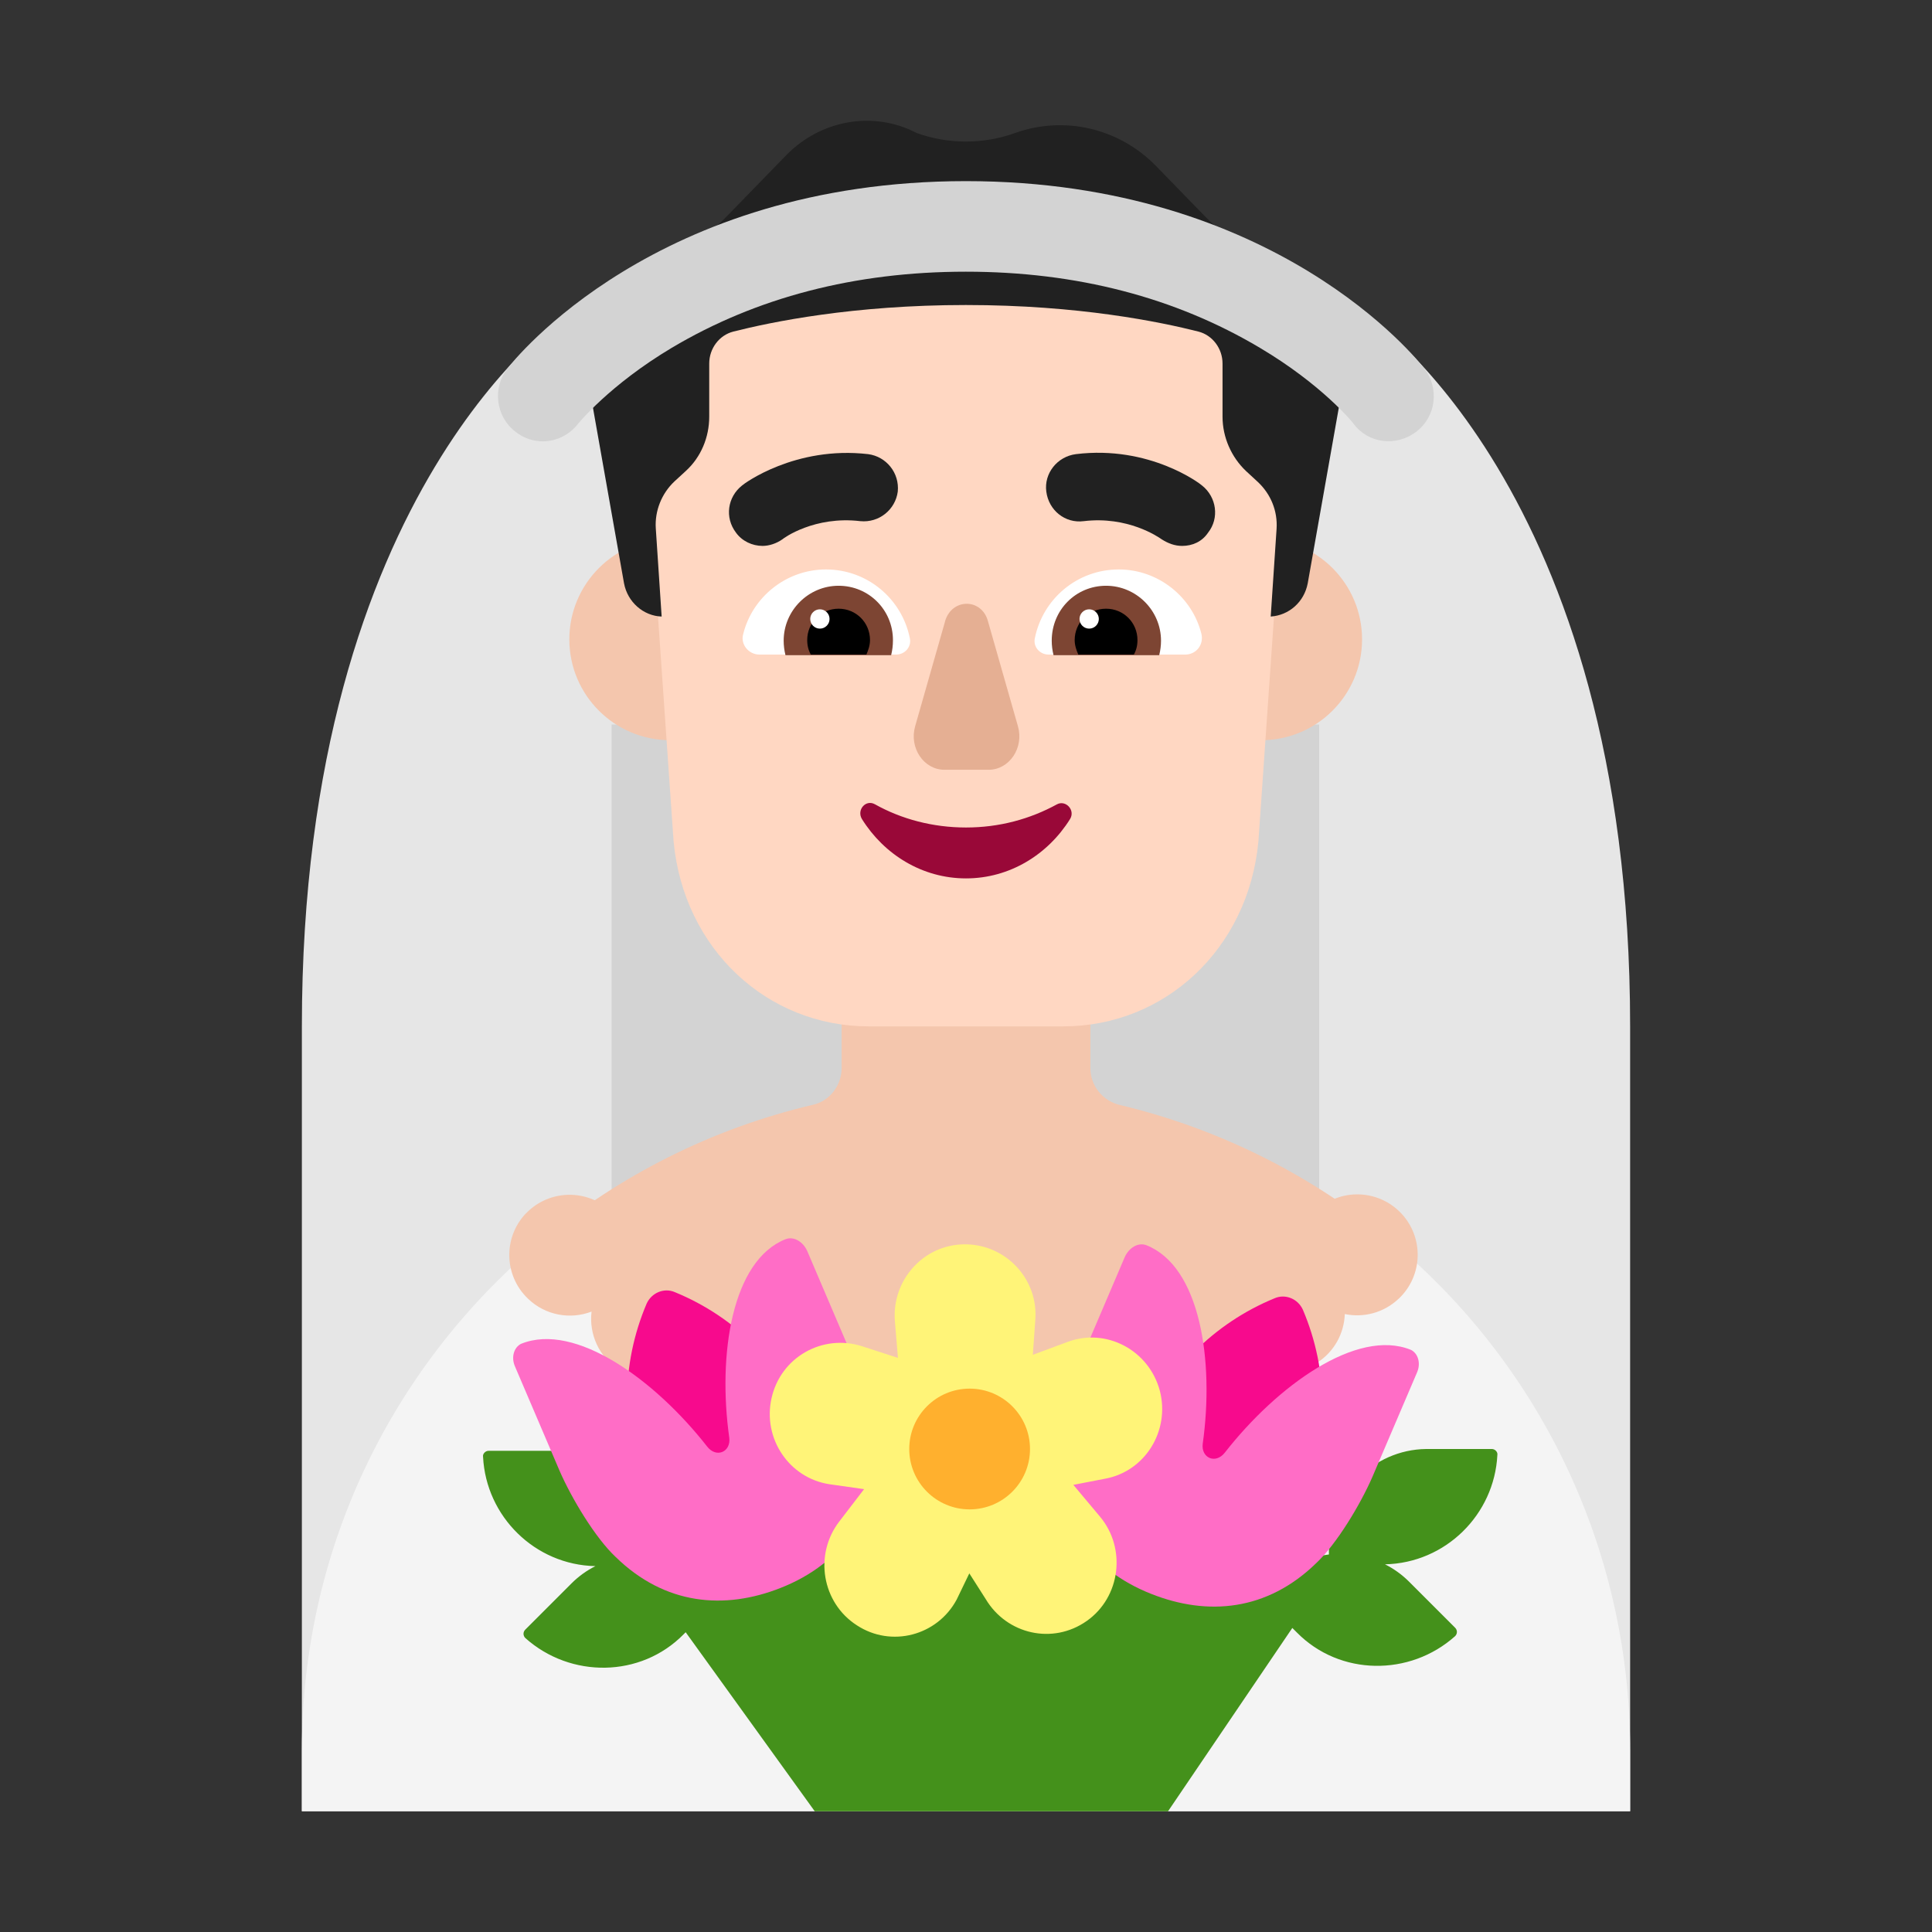 <svg enable-background="new 0 0 128 128" viewBox="0 0 32 32" xmlns="http://www.w3.org/2000/svg"><rect x="0" y="0" width="32" height="32" fill="#333333" stroke="none"/><path d="m27 17c0-8.96-4.402-11.81-4.402-11.81l-6.598 6.5-6.598-6.5s-4.402 2.85-4.402 11.81v13l22-0z" fill="#e6e6e6"/><path d="m21.85 12h-11.72v10.56h11.72z" fill="#d3d3d3"/><path d="m8.975 20.537c1.282-1.065 2.81-1.843 4.485-2.237.28-.06.48-.32.48-.61v-2.96c0-1.13.9-2.04 2.02-2.06 1.16-.02 2.1.95 2.1 2.1v2.92c0 .29.2.54.48.61 1.593.378 3.053 1.101 4.294 2.086-1.528 1.578-4.095 2.614-7.005 2.614-2.816 0-5.312-.97-6.855-2.463z" fill="#f4c6ad"/><path d="m27 29c0-3.42-1.56-6.48-4.01-8.49-1.53 2-3.9 3.17-6.41 3.17h-.58-.57c-2.52 0-4.89-1.17-6.41-3.17-2.45 2.01-4.02 5.06-4.02 8.49v1h22z" fill="#f4f4f4"/><path d="m8.714 20.096c.383-.398 1.016-.41 1.414-.027l.003.003c.235.226.336.54.3.841.283-.109.613-.088.89.086l.007.004c.278.174.441.461.467.765.256-.165.584-.211.891-.096l.008.003c.308.115.526.365.611.657.219-.213.532-.323.856-.271l.009.001c.325.052.588.254.729.524.173-.252.458-.421.786-.434l.006-0c.103-.004.202.007.297.033.092-.032.19-.052.293-.056l.003-0c.103-.004.202.007.297.033.092-.032.19-.052.293-.056l.005-0c.275-.011.529.09.717.263.138-.215.358-.377.627-.436l.008-.002c.269-.059.536-.004.751.133.098-.235.286-.433.54-.539l.007-.003c.254-.105.526-.099.762-.002.055-.249.204-.476.434-.625l.006-.004c.23-.149.498-.191.747-.139.009-.253.113-.504.312-.692l.003-.003c.401-.38 1.034-.363 1.414.038.38.401.363 1.034-.038 1.414l-.004.003c-.247.234-.582.317-.891.253-.011.316-.171.621-.457.805l-.008.005c-.285.184-.628.204-.92.085-.068.308-.28.578-.593.708l-.009.004c-.313.13-.654.089-.919-.08-.121.29-.378.519-.708.592l-.009.002c-.331.072-.659-.028-.891-.24-.171.264-.463.444-.801.458l-.006 0c-.103.004-.202-.007-.297-.033-.092.032-.19.052-.293.056l-.003 0c-.103.004-.202-.007-.297-.033-.092.032-.19.052-.293.056l-.007 0c-.399.016-.752-.204-.925-.535-.212.308-.588.485-.982.422l-.011-.002c-.394-.063-.697-.348-.802-.707-.268.261-.673.359-1.046.22l-.01-.004c-.374-.14-.615-.48-.647-.853-.315.203-.732.219-1.071.007l-.009-.006c-.339-.212-.507-.595-.462-.968-.351.135-.763.065-1.052-.213l-.004-.004c-.398-.383-.41-1.016-.027-1.414z" fill="#f4c6ad"/><path d="m23.621 24c-.88.01-1.61.75-1.61 1.65v.097c-.065.008-.13.019-.194.034-.122-.477-.614-.868-1.256-.861l-8.4.1c-.597.006-1.054.354-1.201.786-.056-.012-.113-.022-.169-.029v-.097c0-.9-.73-1.64-1.61-1.65h-1.09c-.05 0-.1.05-.09.1.049.987.859 1.79 1.861 1.81-.142.071-.274.165-.391.281l-.77.77c-.04.04-.04.1 0 .14.75.67 1.91.66 2.62-.06l.036-.036 2.138 2.966h5.851l2.059-3.037.076.076c.71.72 1.87.73 2.62.06.04-.04.04-.1 0-.14l-.77-.77c-.117-.115-.249-.209-.391-.28 1.002-.021 1.811-.823 1.861-1.81.01-.05-.04-.1-.09-.1z" fill="#44911b"/><path d="m14.06 25.233-2.71 1.12-.66-1.61c-.41-1.01-.41-2.14.02-3.15.08-.18.29-.27.47-.19 1 .41 1.8 1.21 2.21 2.21z" fill="#f70a8d"/><path d="m18.23 25.334 2.71 1.12.66-1.61c.41-1.01.41-2.14-.02-3.15-.08-.18-.29-.27-.47-.19-1 .41-1.8 1.21-2.21 2.21z" fill="#f70a8d"/><path d="m8.634 22.256c-.122.059-.173.225-.102.382l.732 1.713c.203.47.6 1.126.935 1.439.813.793 1.799.881 2.735.509 1.017-.401 1.657-1.263 1.555-2.486-.02-.294-.193-.842-.295-1.135-.02-.054-.041-.105-.061-.157-.02-.051-.041-.103-.061-.157l-.702-1.644c-.071-.157-.224-.245-.356-.196-.895.352-1.128 1.918-.935 3.289.03.235-.213.343-.366.147-.864-1.106-2.186-2.065-3.08-1.703z" fill="#ff6dc6"/><path d="m23.366 22.356c.122.059.173.225.102.382l-.732 1.713c-.203.47-.6 1.126-.935 1.439-.813.793-1.799.881-2.735.509-1.017-.401-1.657-1.263-1.555-2.486.02-.294.193-.842.295-1.135.02-.054.041-.105.061-.157.02-.051.041-.103.061-.157l.702-1.644c.071-.157.224-.245.356-.196.895.352 1.128 1.918.935 3.289-.03.235.213.343.366.147.864-1.106 2.186-2.065 3.08-1.703z" fill="#ff6dc6"/><path d="m12.779 23.159c.15-.678.842-1.072 1.503-.86l.591.192-.05-.597c-.06-.678.461-1.274 1.142-1.284.691-.01 1.242.577 1.182 1.264l-.04.566.571-.212c.641-.243 1.353.132 1.533.809.17.657-.24 1.335-.912 1.456l-.521.101.441.526c.441.526.341 1.335-.22 1.729-.561.395-1.323.223-1.673-.364l-.271-.425-.21.435c-.321.597-1.082.799-1.653.425-.581-.374-.711-1.173-.291-1.719l.411-.536-.571-.081c-.671-.101-1.112-.759-.962-1.426z" fill="#fff478"/><path d="m16.06 25c.552 0 1-.448 1-1s-.448-1-1-1c-.552 0-1 .448-1 1s.448 1 1 1z" fill="#ffb02e"/><path d="m12.77 10.59c0 .922-.748 1.67-1.67 1.67-.922 0-1.67-.748-1.67-1.67 0-.922.748-1.67 1.67-1.67.922 0 1.67.748 1.67 1.67z" fill="#f4c6ad"/><path d="m22.56 10.59c0 .922-.748 1.67-1.67 1.67s-1.67-.748-1.67-1.67c0-.922.748-1.67 1.67-1.67s1.67.748 1.67 1.67z" fill="#f4c6ad"/><path d="m15.555 3c-2.787 0-4.991 2.407-4.793 5.247l.395 5.691c.168 1.783 1.552 3.062 3.232 3.062h3.222c1.68 0 3.064-1.279 3.232-3.062l.395-5.691c.198-2.83-2.006-5.247-4.793-5.247z" fill="#ffd7c2"/><path d="m12.31 10.502c.15-.61.71-1.07 1.37-1.07.69 0 1.26.49 1.39 1.14.03.14-.08.27-.23.27h-2.26c-.18 0-.32-.17-.27-.34z" fill="#fff"/><path d="m19.9 10.502c-.15-.61-.71-1.07-1.37-1.07-.69 0-1.26.49-1.39 1.14-.03.14.08.27.23.27h2.26c.18 0 .31-.16.27-.34z" fill="#fff"/><path d="m12.98 10.612c0-.5.41-.91.91-.91s.9.4.9.9c0 .09-.01.17-.03.25h-1.75c-.02-.08-.03-.16-.03-.24z" fill="#7d4533"/><path d="m19.23 10.612c0-.5-.41-.91-.91-.91s-.9.4-.9.91c0 .08.01.16.03.24h1.75c.02-.08.03-.16.03-.24z" fill="#7d4533"/><path d="m13.89 10.082c.29 0 .52.23.52.52 0 .09-.03.17-.06.24h-.92c-.04-.07-.06-.15-.06-.24 0-.29.23-.52.52-.52z"/><path d="m18.32 10.082c-.29 0-.52.23-.52.52 0 .09.03.17.06.24h.92c.04-.07.06-.15.06-.24 0-.29-.23-.52-.52-.52z"/><path d="m13.74 10.252c0 .088-.072.16-.16.16-.088 0-.16-.072-.16-.16s.072-.16.16-.16c.088 0 .16.072.16.16z" fill="#fff"/><path d="m18.2 10.252c0 .088-.072.16-.16.16s-.16-.072-.16-.16.072-.16.16-.16.16.072.16.16z" fill="#fff"/><g fill="#212121"><path d="m21.183 4.392-.418-.21c-.292-.15-.564-.35-.798-.59l-.817-.84c-.613-.63-1.518-.84-2.335-.55-.525.19-1.109.19-1.634 0-.71-.37-1.576-.22-2.15.36l-.992 1.02c-.233.24-.506.44-.807.6l-.409.21c-.768.4-1.197 1.27-1.041 2.14l.554 3.13c.058.31.321.54.623.55 0 0-.058-.89-.097-1.46-.019-.29.097-.58.311-.78l.185-.17c.253-.23.389-.56.389-.9v-.88c0-.25.165-.47.399-.53.632-.16 1.984-.44 3.852-.44s3.22.28 3.852.44c.233.06.399.28.399.53v.88c0 .34.146.67.389.9l.195.18c.214.2.331.48.311.78-.039.57-.097 1.45-.097 1.45.302-.02.554-.24.613-.55l.554-3.13c.165-.87-.253-1.74-1.031-2.14z"/><path d="m19.24 8.932c.11.07.22.11.34.11.17 0 .33-.07.43-.22.19-.24.14-.59-.1-.78-.03-.03-.87-.67-2.09-.52-.31.04-.53.32-.49.62.04.31.31.53.62.49.727-.087 1.228.257 1.286.297.002.001.004.003.004.003z"/><path d="m12.19 8.822c.1.14.27.22.44.22.11 0 .23-.04.33-.11.02-.02.53-.39 1.29-.3.31.03.58-.19.62-.49.03-.31-.19-.58-.49-.62-1.21-.14-2.06.49-2.09.52-.24.19-.29.53-.1.78z"/></g><path d="m15.654 10.29-.496 1.738c-.103.356.14.722.486.722h.73c.346 0 .589-.366.486-.722l-.496-1.738c-.103-.386-.599-.386-.711 0z" fill="#e5af93"/><path d="m16 13.706c-.55 0-1.07-.139-1.509-.385-.153-.085-.306.096-.214.246.367.587.999.982 1.723.982s1.356-.395 1.723-.982c.092-.149-.071-.32-.214-.246-.449.246-.958.385-1.509.385z" fill="#990838"/><path d="m8.992 7.31c-.158 0-.317-.05-.455-.16-.327-.25-.386-.73-.129-1.05.099-.13 2.454-3.1 7.59-3.1 5.136 0 7.491 2.97 7.59 3.1.257.33.198.8-.129 1.05-.327.25-.792.2-1.039-.13-.01-.02-.524-.65-1.554-1.26-1.395-.83-3.028-1.26-4.869-1.26-1.841 0-3.473.43-4.869 1.26-1.039.62-1.554 1.26-1.554 1.26-.148.19-.366.29-.584.29z" fill="#d3d3d3"/></svg>